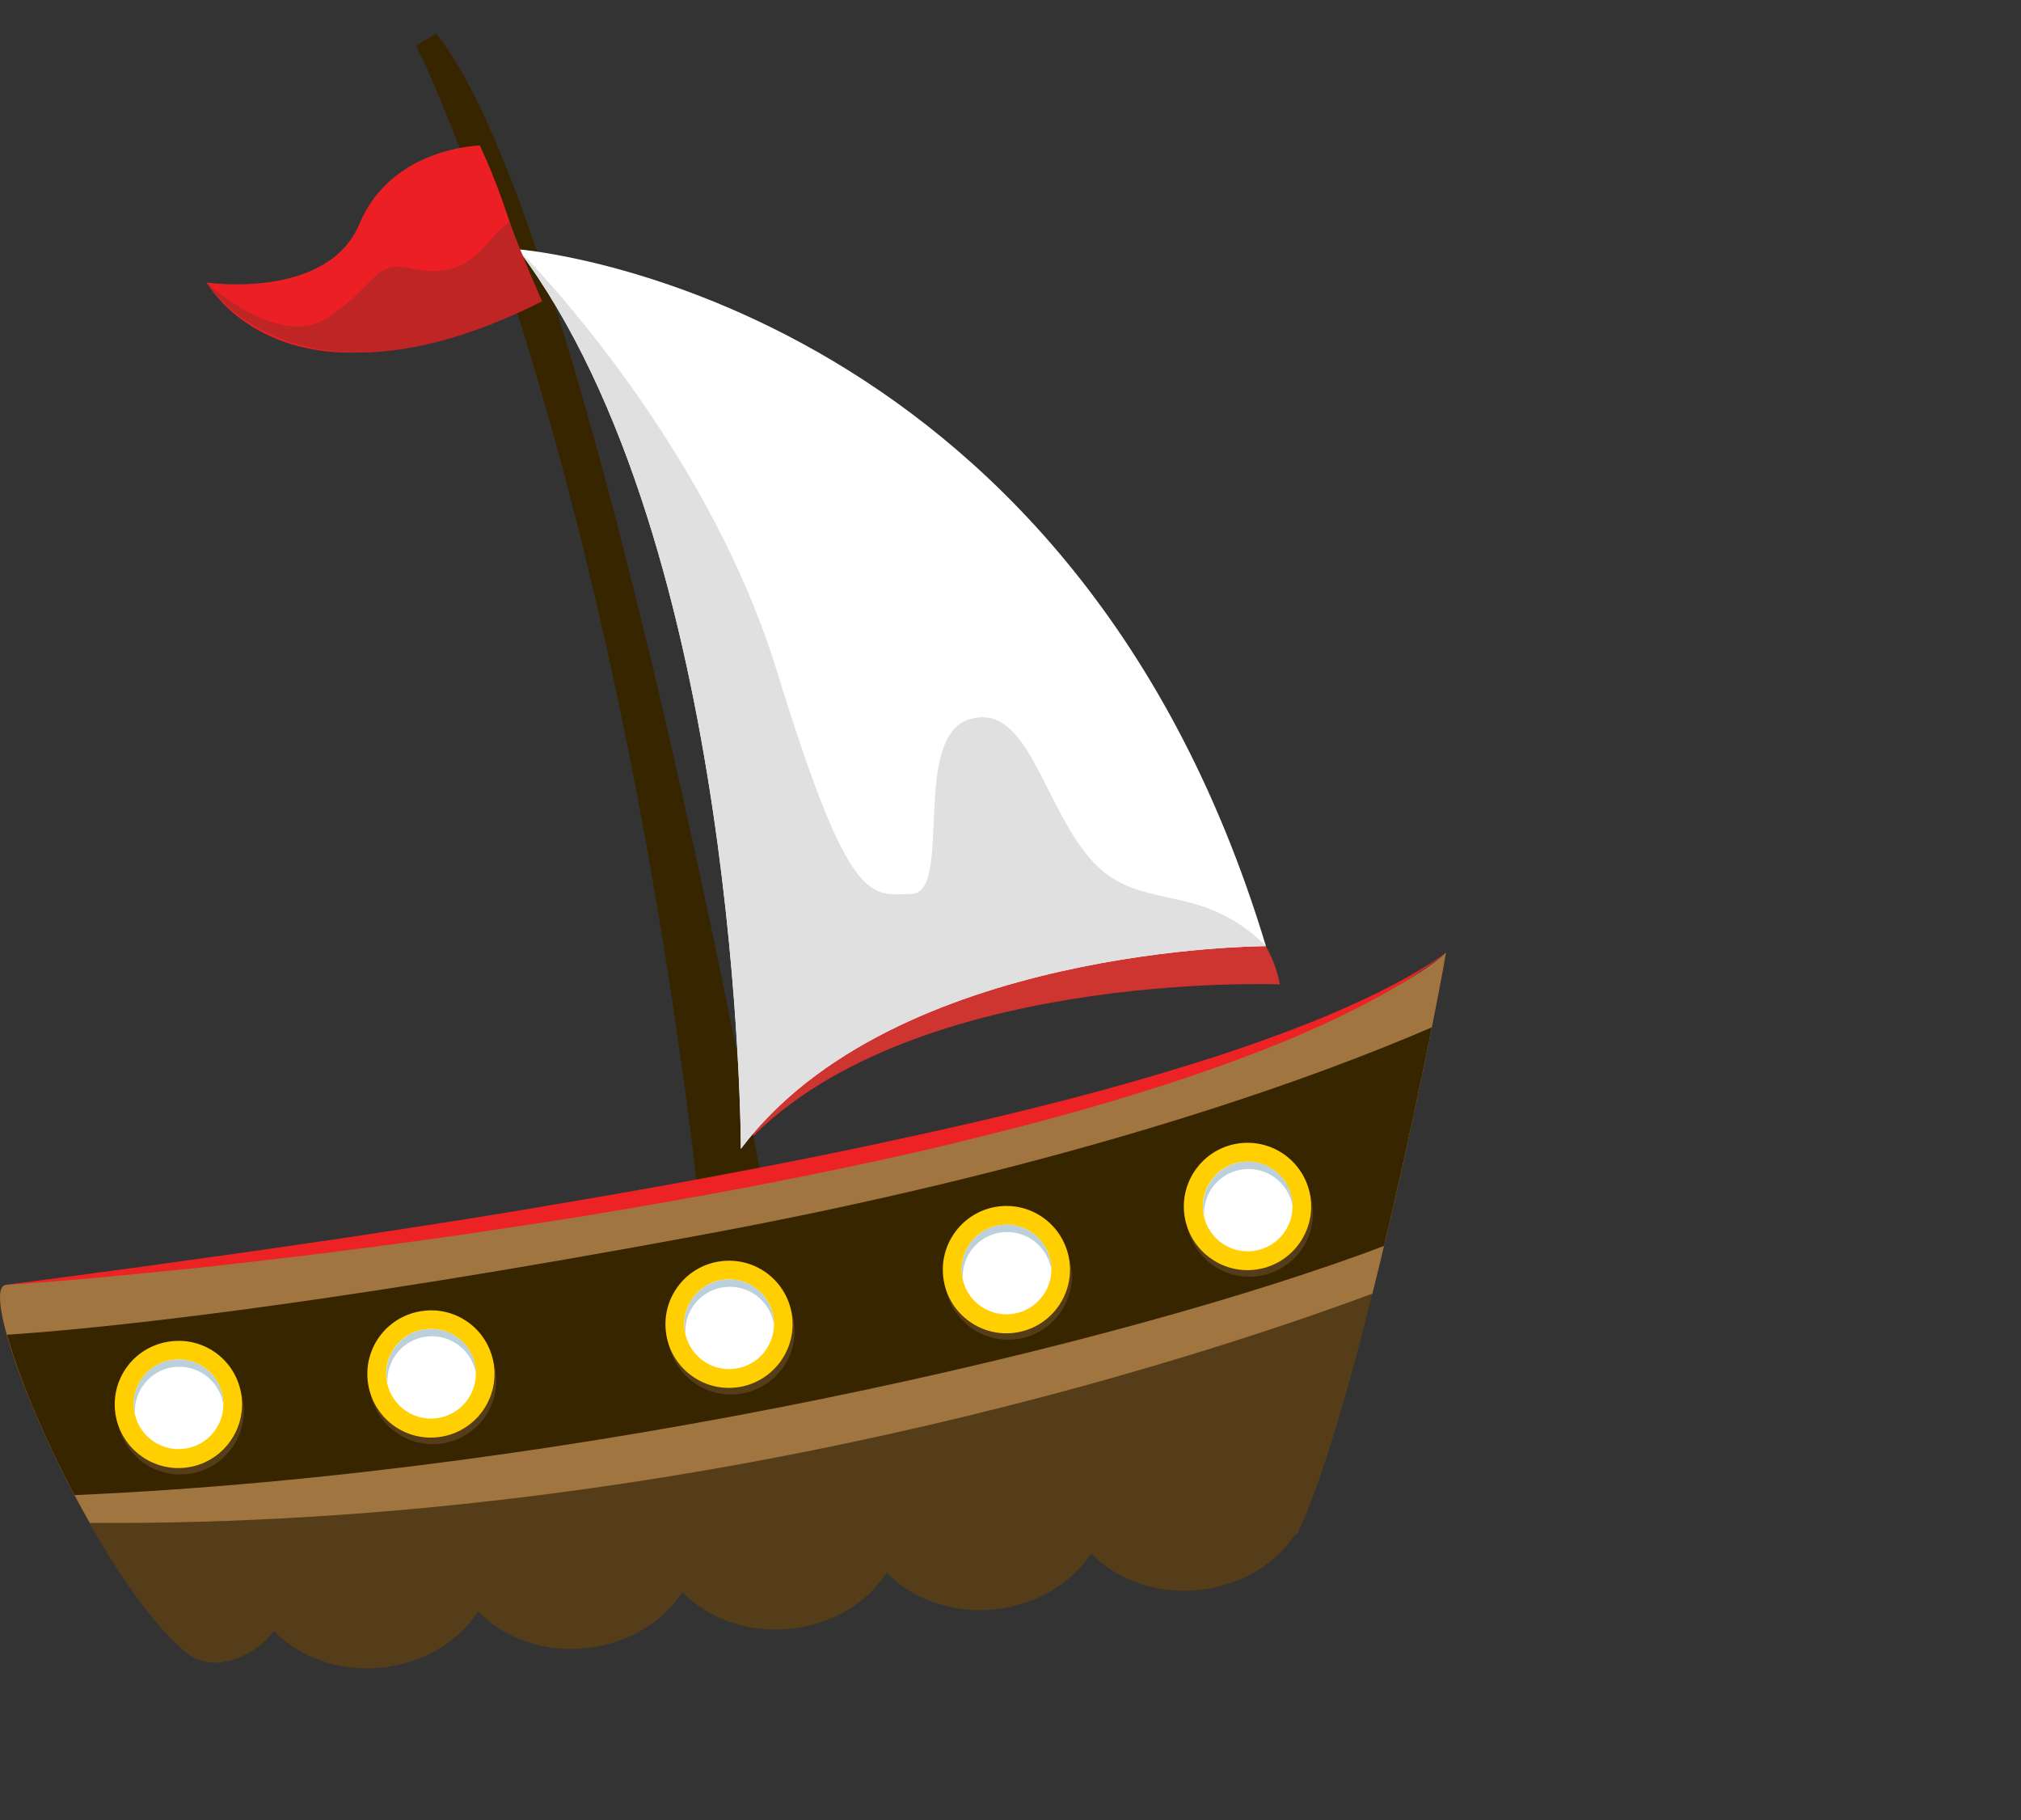 <?xml version="1.0" encoding="utf-8"?>
<!-- Generator: Adobe Illustrator 16.0.0, SVG Export Plug-In . SVG Version: 6.00 Build 0)  -->
<!DOCTYPE svg PUBLIC "-//W3C//DTD SVG 1.1//EN" "http://www.w3.org/Graphics/SVG/1.1/DTD/svg11.dtd">
<svg version="1.1" id="Layer_1" xmlns="http://www.w3.org/2000/svg" xmlns:xlink="http://www.w3.org/1999/xlink" x="0px" y="0px"
	 width="1200px" height="1080.5px" viewBox="0.7 -280.5 1200 1080.5" enable-background="new 0.7 -280.5 1200 1080.5"
	 xml:space="preserve">
<rect x="0.7" y="-280.5" width="1200" height="1080.5" fill="#333333" stroke="none"/>
<path fill="#543D18" d="M111.774,701.072c17.569,13.788,43.496-1.065,51.521-13.371c14.868,15.419,38.111,24.26,63.288,21.87
	c25.174-2.39,46.337-15.444,58.039-33.385c14.867,15.419,38.111,24.259,63.286,21.869c25.176-2.389,46.341-15.444,58.042-33.385
	c14.867,15.419,38.109,24.26,63.286,21.87c25.173-2.39,46.338-15.445,58.041-33.386c14.867,15.419,38.109,24.26,63.288,21.87
	c25.17-2.39,46.336-15.444,58.036-33.386c14.867,15.42,38.113,24.26,63.289,21.87c3.887-0.369,7.677-0.993,11.352-1.85
	c2.739-0.752,5.386-1.506,7.913-2.264c16.569-5.63,30.21-16.139,38.774-29.272c0.212,0.22,0.431,0.433,0.646,0.649
	C806.582,557.999,855.24,310.921,859.269,285c0,0-97.399,111.9-855.1,197.3C-16.229,484.599,54.669,654.146,111.774,701.072z"/>
<g id="boat">
	<path fill="#CF3530" d="M440.669,401.5c95.7-106.6,320-97.6,320-97.6c-9.1-47.1-55-58.3-79.5-92.3s-48.4-40.6-82.2-33.3
		c-33.8,7.3-17.399,96.6-40.899,95.3c-23.5-1.3-35.601,4.3-65-132.3c-29.4-136.6-124.8-249.4-124.8-249.4
		C478.669,69.1,440.669,401.5,440.669,401.5z"/>
	<g>
		<path fill="#372500" d="M455.069,431.3c0,0-105.9-582-195.4-691.8l-11.9,7c0,0,115.5,229.7,168.6,691.3L455.069,431.3z"/>
		<path fill="#FFFFFF" d="M308.269-132.5c0,0,326.9,25,444.1,413.7c0,0-221.2-0.1-311.8,120.3
			C440.669,401.5,440.169,43.1,308.269-132.5z"/>
		<path fill="#EC2024" d="M285.597-194.115c0,0-52.446,0.984-71.436,46.45c-18.991,45.465-90.688,34.909-90.688,34.909
			s46.278,85.624,193.585,11.268C317.073-101.39,304.185-154.962,285.597-194.115z"/>
		<path fill="#E0E0E0" d="M440.669,401.5c90.6-120.4,311.8-120.3,311.8-120.3c-40.3-40.1-75.7-18.6-104.5-52
			c-28.8-33.4-37.1-93.4-71.8-82.6c-34.7,10.7-9.5,102.8-34.2,103.6c-24.8,0.8-36.899,7.8-80.1-132.7
			c-43.3-140.5-153.6-250-153.6-250C440.169,43.1,440.669,401.5,440.669,401.5z"/>
		<path fill="#BF2525" d="M322.601-101.622c0,0-10.197-22.524-19.265-46.94c-14.804,8.417-20.712,36.118-59.386,27.223
			c-21.583-4.916-20.772,11.751-49.478,29.865c-28.706,18.114-71.083-21.169-71.083-21.169S175.293-27.267,322.601-101.622z"/>
		<path fill="#A17540" d="M815.569,487.5c22.5-90.1,41.3-186.9,43.699-202.6c0,0-97.5,111.9-855.1,197.4
			c-12.9,1.5,11.9,74.9,49.9,141.3C406.169,626,709.069,527,815.569,487.5z"/>
		<path fill="#372500" d="M44.969,607.1c300.4-13.1,624.3-90,777.5-147.899c11.5-48.5,21.7-96.2,28.4-129.8
			c-63.4,27.399-204.8,80.6-429.1,122.399c-241.5,45-369.7,57-416.9,60.101C11.569,536,26.069,571.6,44.969,607.1z"/>
		<g>
			<path fill="#543D18" d="M103.369,519.6c-20.7,2.4-35.5,21.101-33.1,41.801c2.4,20.699,21.1,35.6,41.8,33.199
				c20.7-2.399,35.6-21.1,33.2-41.899C142.869,532,124.169,517.2,103.369,519.6z"/>
			<path fill="#543D18" d="M253.369,501.5c-20.7,2.4-35.6,21.1-33.2,41.9c2.4,20.699,21.1,35.6,41.8,33.199
				c20.7-2.399,35.6-21.1,33.2-41.899S274.069,499.1,253.369,501.5z"/>
			<path fill="#543D18" d="M430.369,472c-20.7,2.4-35.6,21.1-33.2,41.9c2.4,20.699,21.1,35.6,41.9,33.199
				c20.7-2.399,35.6-21.1,33.2-41.899C469.769,484.5,451.069,469.6,430.369,472z"/>
			<path fill="#543D18" d="M594.969,439.6c-20.7,2.4-35.6,21.101-33.2,41.801c2.4,20.699,21.101,35.6,41.9,33.199
				c20.7-2.399,35.6-21.1,33.2-41.899C634.469,452,615.669,437.2,594.969,439.6z"/>
			<path fill="#543D18" d="M738.269,402.1c-20.699,2.4-35.6,21.101-33.199,41.9c2.399,20.7,21.1,35.6,41.8,33.2
				c20.7-2.4,35.6-21.101,33.2-41.8C777.669,414.6,758.969,399.7,738.269,402.1z"/>
		</g>
		<g>
			<path fill="#FFCF01" d="M144.169,548.9c2.4,20.699-12.5,39.5-33.2,41.899c-20.7,2.4-39.5-12.5-41.9-33.2
				c-2.4-20.699,12.4-39.399,33.2-41.8C123.069,513.3,141.769,528.1,144.169,548.9z"/>
			<path fill="#FFFFFF" d="M133.169,550.1c1.7,14.601-8.8,27.9-23.4,29.5c-14.6,1.7-27.8-8.8-29.5-23.399
				c-1.7-14.601,8.8-27.8,23.4-29.5S131.469,535.5,133.169,550.1z"/>
			<path fill="#BBD0DB" d="M104.069,531.1c13.9-1.6,26.4,7.801,29.1,21.2c0-0.7,0.1-1.5,0-2.2c-1.7-14.6-14.9-25.1-29.5-23.399
				s-25.1,14.899-23.4,29.5c0.1,0.8,0.3,1.399,0.5,2.2C80.269,544.7,90.269,532.7,104.069,531.1z"/>
		</g>
		<g>
			<path fill="#FFCF01" d="M294.069,530.8c2.4,20.7-12.4,39.5-33.2,41.9c-20.8,2.399-39.4-12.4-41.8-33.2
				c-2.4-20.7,12.4-39.4,33.2-41.8C272.969,495.2,291.669,510,294.069,530.8z"/>
			<path fill="#FFFFFF" d="M283.069,532c1.7,14.6-8.8,27.8-23.4,29.5s-27.8-8.8-29.5-23.4c-1.7-14.6,8.8-27.8,23.4-29.5
				C268.169,506.9,281.369,517.4,283.069,532z"/>
			<path fill="#BBD0DB" d="M254.069,513c13.9-1.6,26.4,7.8,29.1,21.2c0-0.7,0.1-1.5,0-2.2c-1.7-14.6-14.9-25.1-29.5-23.4
				c-14.6,1.7-25.1,14.9-23.4,29.5c0.1,0.801,0.3,1.4,0.5,2.2C230.169,526.6,240.169,514.6,254.069,513z"/>
		</g>
		<g>
			<path fill="#FFCF01" d="M471.069,501.3c2.399,20.7-12.5,39.5-33.2,41.9c-20.7,2.399-39.5-12.5-41.8-33.2
				c-2.4-20.7,12.5-39.5,33.2-41.8C449.969,465.8,468.669,480.6,471.069,501.3z"/>
			<path fill="#FFFFFF" d="M460.069,502.6c1.699,14.601-8.801,27.9-23.4,29.5c-14.6,1.7-27.8-8.8-29.5-23.399
				c-1.7-14.601,8.8-27.9,23.4-29.5C445.169,477.5,458.369,488,460.069,502.6z"/>
			<path fill="#BBD0DB" d="M430.969,483.6c13.9-1.6,26.4,7.801,29.101,21.2c0-0.7,0.1-1.5,0-2.2c-1.7-14.6-14.9-25.1-29.5-23.399
				s-25.1,14.899-23.4,29.5c0.1,0.8,0.3,1.399,0.5,2.2C407.169,497.2,417.169,485.2,430.969,483.6z"/>
		</g>
		<g>
			<path fill="#FFCF01" d="M635.769,468.9c2.4,20.699-12.399,39.5-33.199,41.899c-20.7,2.4-39.5-12.5-41.801-33.2
				c-2.399-20.699,12.5-39.5,33.2-41.899C614.569,433.3,633.369,448.1,635.769,468.9z"/>
			<path fill="#FFFFFF" d="M624.769,470.1c1.7,14.601-8.8,27.801-23.399,29.5c-14.601,1.7-27.9-8.8-29.5-23.399
				c-1.7-14.601,8.8-27.8,23.399-29.5C609.769,445,623.069,455.5,624.769,470.1z"/>
			<path fill="#BBD0DB" d="M595.669,451.1c13.9-1.6,26.4,7.801,29.1,21.2c0-0.8,0.101-1.5,0-2.2
				c-1.699-14.6-14.899-25.1-29.5-23.399c-14.6,1.7-25.1,14.899-23.399,29.5c0.1,0.8,0.3,1.399,0.5,2.2
				C571.769,464.7,581.869,452.7,595.669,451.1z"/>
		</g>
		<g>
			<path fill="#FFCF01" d="M778.969,431.4c2.4,20.699-12.5,39.5-33.2,41.899c-20.699,2.4-39.5-12.5-41.899-33.2
				c-2.4-20.699,12.5-39.5,33.2-41.899C757.869,395.8,776.569,410.7,778.969,431.4z"/>
			<path fill="#FFFFFF" d="M767.969,432.7c1.7,14.6-8.8,27.8-23.399,29.5c-14.601,1.7-27.801-8.8-29.5-23.4
				c-1.7-14.6,8.8-27.899,23.399-29.5C753.069,407.6,766.269,418.1,767.969,432.7z"/>
			<path fill="#BBD0DB" d="M738.969,413.7c13.9-1.601,26.4,7.8,29.101,21.2c0-0.7,0.1-1.5,0-2.2c-1.7-14.601-14.9-25.101-29.5-23.4
				c-14.601,1.7-25.101,14.9-23.4,29.5c0.1,0.8,0.3,1.4,0.5,2.2C715.069,427.3,725.069,415.3,738.969,413.7z"/>
		</g>
	</g>
	<g>
		<path fill="#ED2224" d="M4.169,482.3c0,0,3.4-0.399,9.8-1.3c6.4-0.8,15.8-2.1,27.8-3.7c12-1.6,26.5-3.6,43.2-5.8
			c16.7-2.3,35.5-5,56-7.8c10.2-1.5,20.9-3,32-4.601c11-1.6,22.5-3.3,34.2-5c23.5-3.5,48.2-7.399,73.7-11.399
			c12.8-2,25.8-4.2,38.9-6.4s26.4-4.5,39.8-6.8c26.8-4.6,53.9-9.5,81-14.7c27.1-5.1,54.1-10.5,80.7-16.2
			c6.601-1.399,13.2-2.899,19.801-4.3c6.6-1.399,13.1-2.899,19.6-4.3c13-2.9,25.8-5.9,38.3-8.9c25.101-6.1,49.3-12.3,72.101-18.8
			c11.399-3.2,22.399-6.5,33.1-9.8c10.6-3.3,20.9-6.5,30.7-9.9c19.6-6.6,37.3-13.3,52.8-19.7c15.5-6.5,28.7-12.7,39.4-18.3
			c10.699-5.6,18.8-10.5,24.199-14c2.7-1.8,4.801-3.2,6.101-4.1c1.399-1,2.1-1.5,2.1-1.5s-0.7,0.5-2,1.6c-1.3,1-3.3,2.5-5.899,4.4
			c-5.2,3.8-13.101,9.2-23.601,15.3c-10.5,6.1-23.5,13-38.8,20.101c-7.7,3.5-15.9,7.199-24.6,10.8c-8.7,3.6-18,7.2-27.801,10.899
			c-9.699,3.601-19.899,7.2-30.5,10.801c-10.6,3.6-21.6,7.1-33,10.6c-22.8,7-46.899,13.8-72,20.2c-12.6,3.2-25.399,6.399-38.3,9.5
			c-6.5,1.5-13,3.1-19.6,4.6c-6.601,1.5-13.2,2.9-19.9,4.4c-26.6,5.8-53.7,11.3-80.9,16.5c-27.2,5.1-54.4,9.899-81.2,14.399
			c-13.4,2.301-26.7,4.4-39.9,6.4c-13.2,2-26.2,4-39,5.9c-25.6,3.8-50.5,7.1-74,10.1c-11.8,1.5-23.2,3-34.3,4.3s-21.8,2.5-32.1,3.7
			c-20.6,2.4-39.5,4.3-56.2,5.9c-16.8,1.699-31.4,3-43.4,4c-12,1.1-21.5,1.699-28,2.199C7.669,482.1,4.169,482.3,4.169,482.3z"/>
	</g>
</g>
<g id="sea_top" display="none">
	<path display="inline" fill="#2FA5CC" d="M1131.5,603.7c-13.3,16.8-35.6,27.8-60.9,27.8c-25.3,0-47.6-11-60.899-27.8
		c-13.3,16.8-35.601,27.8-60.9,27.8s-47.6-11-60.899-27.8C874.6,620.5,852.3,631.5,827,631.5s-47.6-11-60.9-27.8
		c-13.3,16.8-35.6,27.8-60.899,27.8c-25.301,0-47.601-11-60.9-27.8c-13.3,16.8-35.6,27.8-60.9,27.8c-25.3,0-47.6-11-60.899-27.8
		c-13.3,16.8-35.601,27.8-60.9,27.8s-47.6-11-60.899-27.8c-13.3,16.8-35.601,27.8-60.9,27.8s-47.6-11-60.9-27.8
		c-13.3,16.8-35.6,27.8-60.9,27.8c-25.3,0-47.6-11-60.9-27.8c-13.3,16.8-35.6,27.8-60.9,27.8c-25.3,0-47.6-11-60.9-27.8
		c-8.5,10.6-20.5,18.899-34.6,23.6V800h1200V631.1c-2.5,0.2-5,0.4-7.601,0.4C1167.1,631.4,1144.8,620.4,1131.5,603.7z"/>
	<path display="inline" fill="#0076AD" d="M1131.5,707.2c-13.3,16.8-35.6,27.8-60.9,27.8c-25.3,0-47.6-11-60.899-27.8
		C996.4,724,974.1,735,948.8,735s-47.6-11-60.899-27.8C874.6,724,852.3,735,827,735s-47.6-11-60.9-27.8
		C752.8,724,730.5,735,705.2,735c-25.301,0-47.601-11-60.9-27.8C631,724,608.7,735,583.399,735c-25.3,0-47.6-11-60.899-27.8
		C509.2,724,486.899,735,461.6,735S414,724,400.7,707.2C387.4,724,365.1,735,339.8,735s-47.6-11-60.9-27.8
		C265.6,724,243.3,735,218,735c-25.3,0-47.6-11-60.9-27.8C143.8,724,121.5,735,96.2,735c-25.3,0-47.6-11-60.9-27.8
		c-8.5,10.6-20.5,18.899-34.6,23.6V800h1200v-65.4c-2.5,0.2-5,0.4-7.601,0.4C1167.1,734.9,1144.8,723.9,1131.5,707.2z"/>
</g>
<rect x="53.669" y="819" fill="#4E7EC0" width="1" height="1"/>
</svg>
